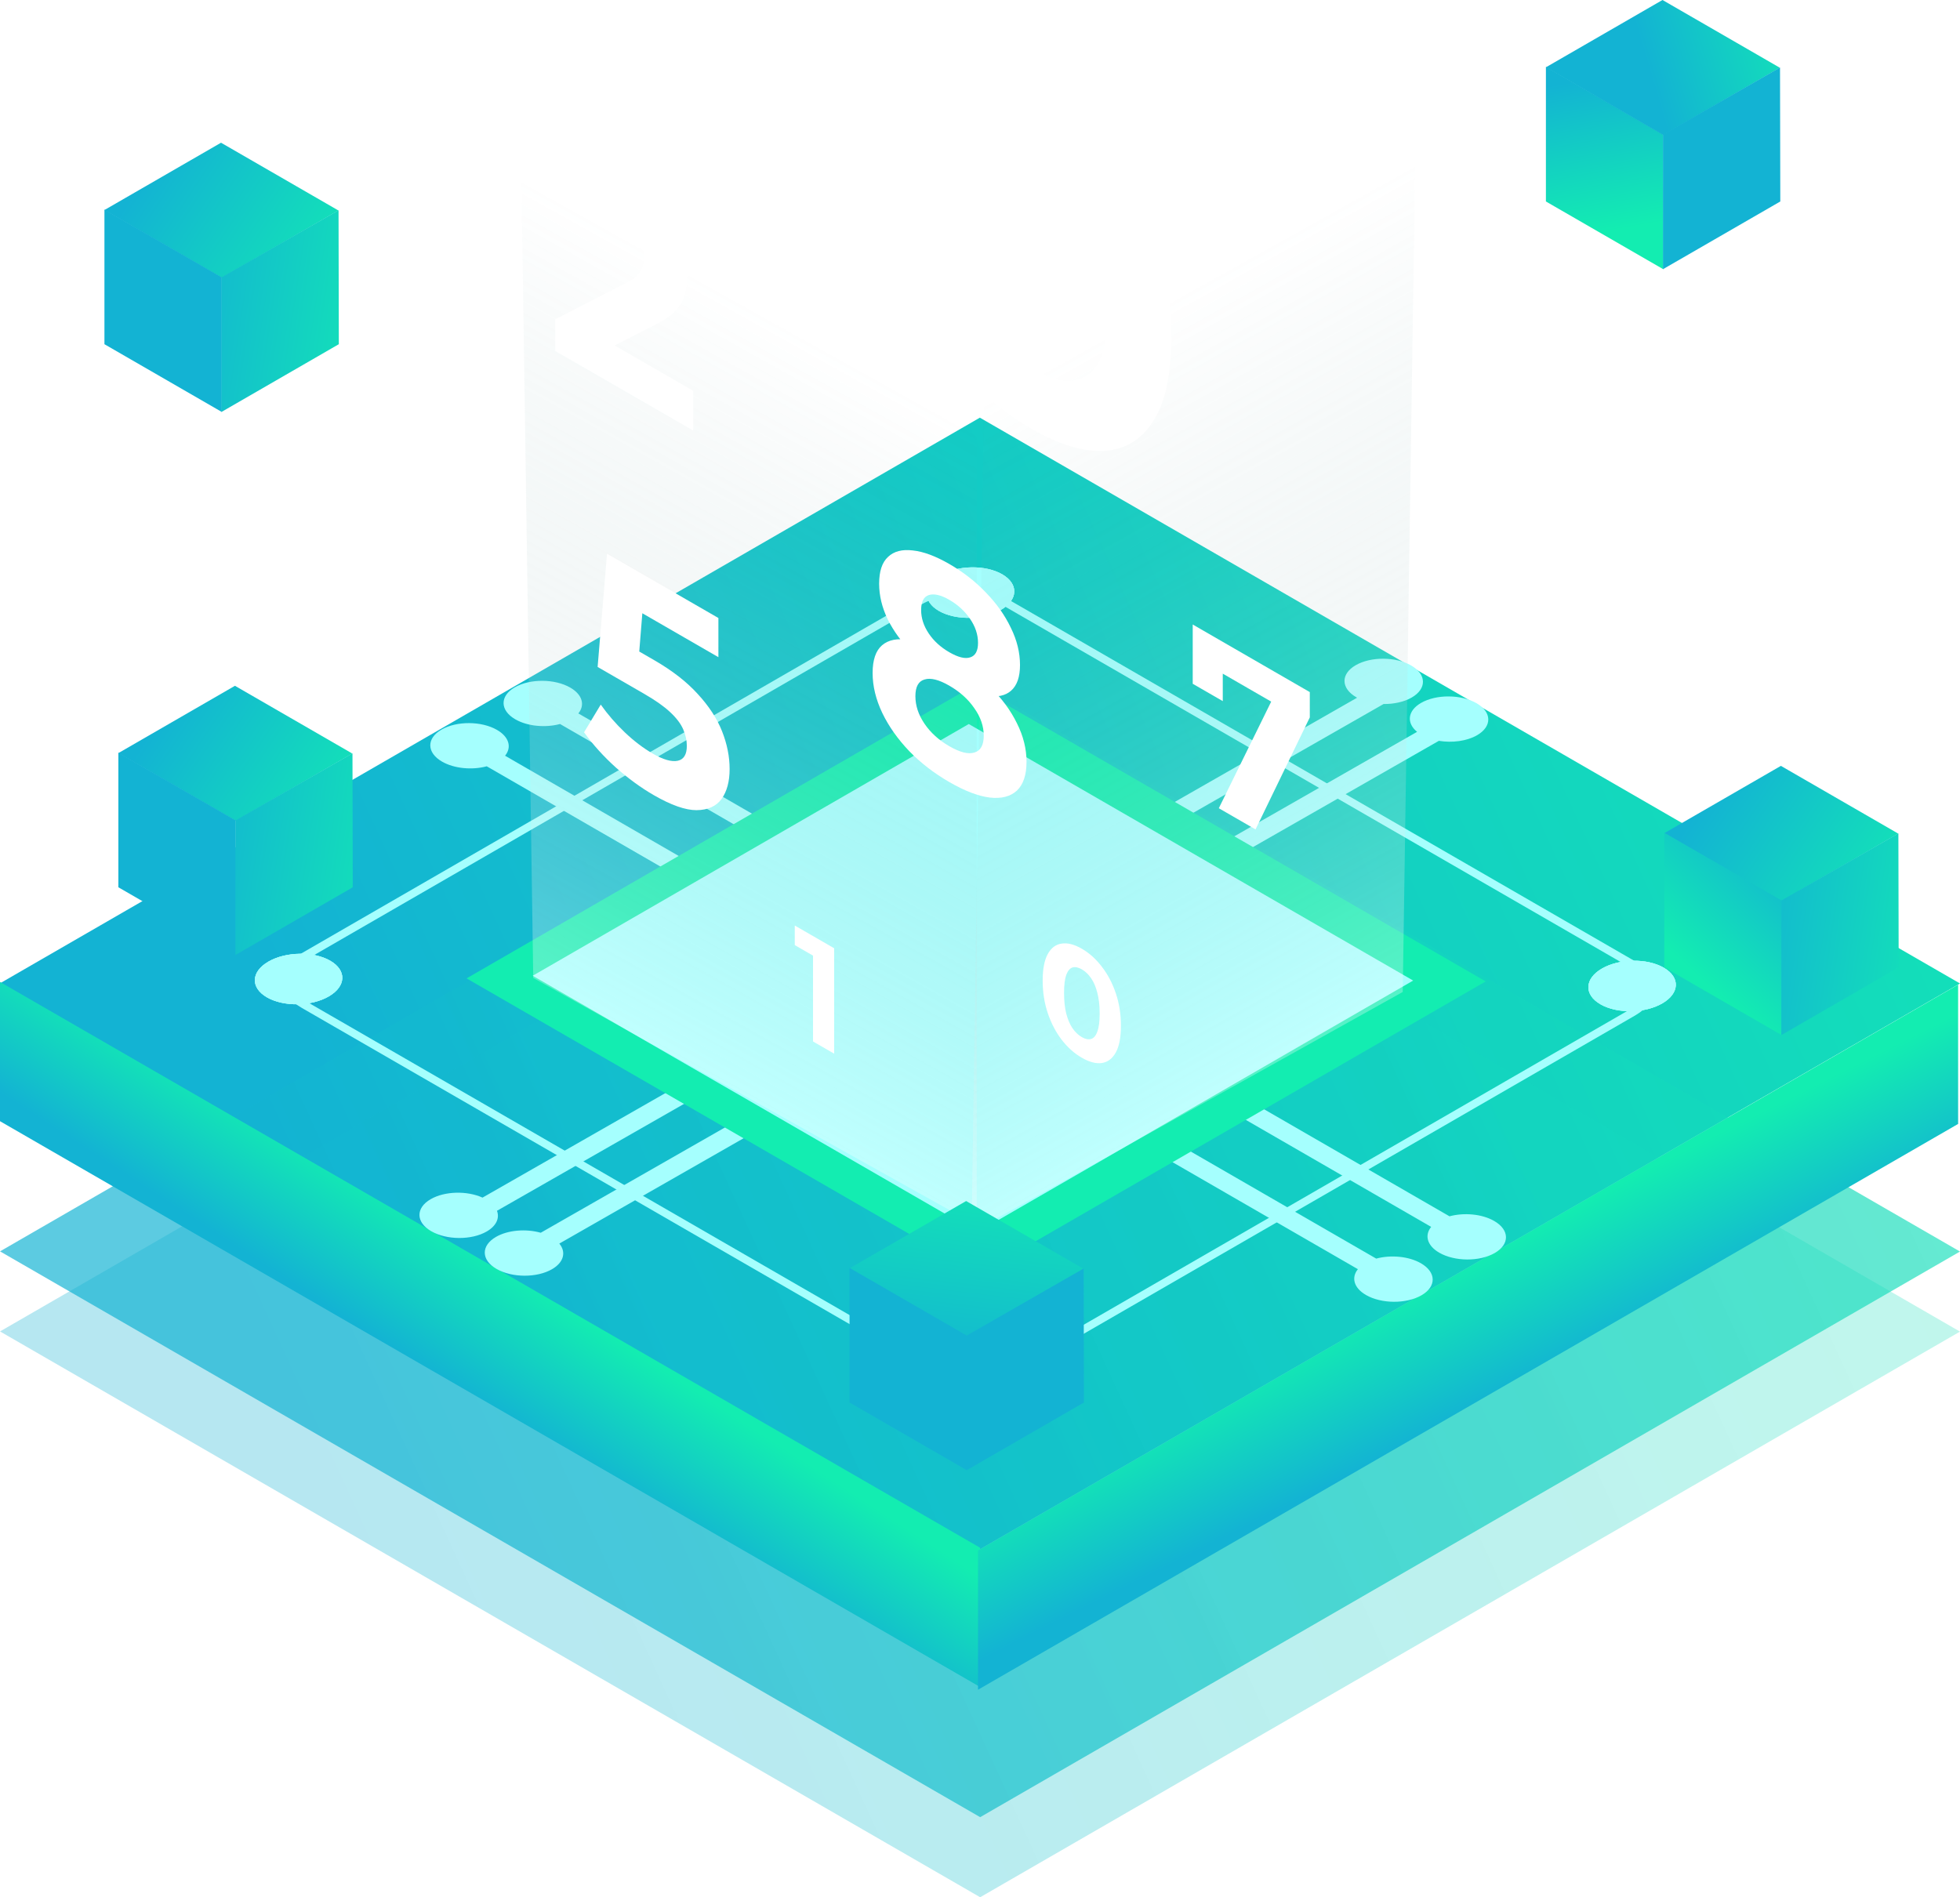 <svg xmlns="http://www.w3.org/2000/svg" fill="none" viewBox="0 22.53 650.69 629.95">
<g id="Group 137">
<rect id="Rectangle 287" width="375.737" height="375.618" transform="matrix(0.866 0.5 -0.866 0.5 325.297 161.209)" fill="url(#paint0_linear_160_123)"/>
<g id="Group 132">
<rect id="Rectangle 302" width="44.98" height="44.694" transform="matrix(0.866 0.5 -0.866 0.5 73.375 69.918)" fill="url(#paint1_linear_160_123)"/>
<rect id="Rectangle 303" width="44.98" height="44.694" transform="matrix(0.866 0.5 0 1 34.672 92.123)" fill="url(#paint2_linear_160_123)"/>
<path id="Rectangle 304" d="M73.531 114.613L112.39 92.337L112.485 136.818L73.531 159.308V114.613Z" fill="url(#paint3_linear_160_123)"/>
</g>
<rect id="Rectangle 297" width="375.737" height="375.618" transform="matrix(0.866 0.5 -0.866 0.5 325.297 250.213)" fill="url(#paint4_linear_160_123)"/>
<rect id="Rectangle 298" width="375.737" height="375.618" transform="matrix(0.866 0.5 -0.866 0.5 325.297 276.799)" fill="url(#paint5_linear_160_123)"/>
<rect id="Rectangle 288" width="375.737" height="46.238" transform="matrix(0.866 0.5 0 1 0 348.564)" fill="url(#paint6_linear_160_123)"/>
<rect id="Rectangle 289" width="375.737" height="46.238" transform="matrix(0.866 -0.5 0 1 324.68 537.342)" fill="url(#paint7_linear_160_123)"/>
<path id="Union" fill-rule="evenodd" clip-rule="evenodd" d="M167.676 273.455C169.947 270.673 169.043 267.217 164.994 264.88C159.86 261.916 151.614 261.871 146.577 264.779C141.539 267.688 141.617 272.448 146.751 275.412C150.796 277.748 156.774 278.271 161.592 276.964L285.533 348.522L160.189 420.178C155.041 417.844 147.64 418.008 142.981 420.698C137.944 423.606 138.021 428.367 143.155 431.331C148.289 434.295 156.534 434.339 161.572 431.431C164.783 429.577 165.916 426.97 164.985 424.556L291.73 352.099L305.305 359.937L179.519 431.846C174.647 430.466 168.65 430.918 164.663 433.219C159.626 436.128 159.704 440.888 164.837 443.852C169.971 446.816 178.216 446.861 183.254 443.953C187.21 441.669 188.012 438.242 185.687 435.441L311.502 363.515L450.802 443.94C448.534 446.722 449.438 450.177 453.486 452.514C458.62 455.478 466.866 455.523 471.903 452.614C476.941 449.706 476.863 444.945 471.729 441.981C467.683 439.645 461.703 439.122 456.885 440.43L317.613 360.021L335.948 349.54L475.13 429.896C472.862 432.679 473.766 436.133 477.814 438.47C482.948 441.434 491.194 441.479 496.231 438.571C501.269 435.662 501.191 430.902 496.057 427.938C492.011 425.601 486.031 425.079 481.213 426.386L342.059 346.046L477.685 268.511C482.074 269.238 486.952 268.622 490.361 266.654C495.399 263.745 495.321 258.984 490.188 256.021C485.054 253.057 476.808 253.012 471.771 255.92C467.281 258.512 466.854 262.576 470.449 265.527L335.862 342.468L322.287 334.63L459.338 256.281C462.724 256.324 466.111 255.608 468.67 254.131C473.708 251.222 473.63 246.462 468.496 243.498C463.363 240.534 455.117 240.489 450.08 243.397C445.042 246.306 445.12 251.066 450.253 254.03C450.348 254.085 450.443 254.138 450.539 254.19L316.09 331.053L192.004 259.412C194.274 256.629 193.37 253.174 189.322 250.837C184.188 247.873 175.942 247.828 170.905 250.736C165.867 253.645 165.945 258.405 171.079 261.369C175.124 263.705 181.103 264.228 185.921 262.921L309.979 334.546L291.644 345.028L167.676 273.455ZM297.841 348.606L316.176 338.124L329.751 345.962L311.416 356.444L297.841 348.606Z" fill="#A5FFFE"/>
<rect id="Rectangle 290" width="196.353" height="194.34" transform="matrix(0.866 0.5 -0.866 0.5 323.188 250.213)" fill="url(#paint8_linear_160_123)"/>
<rect id="Rectangle 292" width="170.362" height="167.16" transform="matrix(0.866 0.5 -0.866 0.5 321.617 262.928)" fill="url(#paint9_linear_160_123)"/>
<rect id="Rectangle 296" x="2.598" width="268.041" height="273.26" rx="16.5" transform="matrix(0.866 -0.5 0.866 0.5 84.801 349.395)" stroke="#A5FFFE" stroke-width="3"/>
<g id="Ellipse 79">
<ellipse cx="12.137" cy="11.559" rx="12.137" ry="11.559" transform="matrix(0.866 -0.5 0.866 0.5 78.602 347.887)" fill="#A5FFFE"/>
<ellipse cx="12.137" cy="11.559" rx="12.137" ry="11.559" transform="matrix(0.866 -0.5 0.866 0.5 78.602 347.887)" fill="#A5FFFE"/>
<ellipse cx="12.137" cy="11.559" rx="12.137" ry="11.559" transform="matrix(0.866 -0.5 0.866 0.5 78.602 347.887)" fill="#A5FFFE"/>
</g>
<g id="Ellipse 82">
<ellipse cx="12.137" cy="11.559" rx="12.137" ry="11.559" transform="matrix(0.866 -0.5 0.866 0.5 521.312 350.198)" fill="#A5FFFE"/>
<ellipse cx="12.137" cy="11.559" rx="12.137" ry="11.559" transform="matrix(0.866 -0.5 0.866 0.5 521.312 350.198)" fill="#A5FFFE"/>
<ellipse cx="12.137" cy="11.559" rx="12.137" ry="11.559" transform="matrix(0.866 -0.5 0.866 0.5 521.312 350.198)" fill="#A5FFFE"/>
</g>
<g id="Ellipse 81">
<ellipse cx="12.137" cy="11.559" rx="12.137" ry="11.559" transform="matrix(0.866 -0.5 0.866 0.5 302.844 478.503)" fill="#A5FFFE"/>
<ellipse cx="12.137" cy="11.559" rx="12.137" ry="11.559" transform="matrix(0.866 -0.5 0.866 0.5 302.844 478.503)" fill="#A5FFFE"/>
<ellipse cx="12.137" cy="11.559" rx="12.137" ry="11.559" transform="matrix(0.866 -0.5 0.866 0.5 302.844 478.503)" fill="#A5FFFE"/>
</g>
<g id="Ellipse 80">
<ellipse cx="12.137" cy="11.559" rx="12.137" ry="11.559" transform="matrix(0.866 -0.5 0.866 0.5 301.688 219.582)" fill="#A5FFFE"/>
<ellipse cx="12.137" cy="11.559" rx="12.137" ry="11.559" transform="matrix(0.866 -0.5 0.866 0.5 301.688 219.582)" fill="#A5FFFE"/>
<ellipse cx="12.137" cy="11.559" rx="12.137" ry="11.559" transform="matrix(0.866 -0.5 0.866 0.5 301.688 219.582)" fill="#A5FFFE"/>
</g>
<path id="Rectangle 299" d="M324.257 429.359L177.029 347.241L173.088 81.34L324.298 144.035L324.257 429.359Z" fill="url(#paint10_linear_160_123)"/>
<rect id="Rectangle 300" width="163.98" height="275.818" transform="matrix(-0.873 0.487 0.015 -1 465.688 351.894)" fill="url(#paint11_linear_160_123)"/>
<g id="8" style="mix-blend-mode:screen" filter="url(#filter0_d_160_123)">
<path d="M315.156 278.196C310.076 275.263 305.63 271.83 301.82 267.896C298.009 263.896 295.036 259.68 292.899 255.246C290.763 250.746 289.695 246.33 289.695 241.996C289.695 237.663 290.734 234.596 292.813 232.796C294.949 230.963 297.922 230.38 301.733 231.046C305.543 231.646 310.018 233.43 315.156 236.396C320.352 239.396 324.856 242.796 328.666 246.596C332.535 250.363 335.508 254.38 337.586 258.646C339.723 262.88 340.791 267.163 340.791 271.496C340.791 275.83 339.723 279.013 337.586 281.046C335.45 283.013 332.448 283.78 328.58 283.346C324.769 282.88 320.295 281.163 315.156 278.196ZM315.156 266.296C318.678 268.33 321.449 269.03 323.47 268.396C325.549 267.796 326.588 265.93 326.588 262.796C326.588 259.663 325.549 256.63 323.47 253.696C321.449 250.73 318.678 248.23 315.156 246.196C311.692 244.196 308.95 243.513 306.929 244.146C304.908 244.713 303.898 246.563 303.898 249.696C303.898 252.83 304.908 255.88 306.929 258.846C308.95 261.813 311.692 264.296 315.156 266.296ZM315.156 244.596C310.48 241.896 306.381 238.796 302.859 235.296C299.395 231.83 296.681 228.13 294.718 224.196C292.813 220.23 291.86 216.28 291.86 212.346C291.86 208.213 292.842 205.246 294.805 203.446C296.768 201.58 299.51 200.863 303.032 201.296C306.554 201.663 310.595 203.163 315.156 205.796C319.833 208.496 323.903 211.68 327.367 215.346C330.889 218.98 333.632 222.863 335.594 226.996C337.615 231.096 338.626 235.213 338.626 239.346C338.626 243.28 337.644 246.113 335.681 247.846C333.776 249.546 331.062 250.113 327.54 249.546C324.019 248.98 319.891 247.33 315.156 244.596ZM315.156 235.096C318.101 236.796 320.41 237.363 322.085 236.796C323.817 236.263 324.683 234.663 324.683 231.996C324.683 229.196 323.788 226.513 321.998 223.946C320.266 221.413 317.985 219.33 315.156 217.696C312.385 216.096 310.133 215.563 308.401 216.096C306.669 216.63 305.803 218.296 305.803 221.096C305.803 223.763 306.64 226.346 308.315 228.846C309.989 231.346 312.27 233.43 315.156 235.096Z" fill="white"/>
</g>
<g id="2" style="mix-blend-mode:screen" filter="url(#filter1_d_160_123)">
<path d="M184.334 135.048V124.548L207.717 112.548C209.565 111.681 210.921 110.731 211.787 109.698C212.653 108.665 213.231 107.598 213.52 106.498C213.866 105.431 214.039 104.365 214.039 103.298C214.039 100.498 213.202 97.881 211.528 95.448C209.911 92.981 207.515 90.831 204.34 88.998C201.799 87.531 199.432 86.731 197.238 86.598C195.102 86.498 193.283 87.215 191.782 88.748L181.563 75.248C183.873 72.581 187.106 71.281 191.263 71.348C195.42 71.415 200.212 73.015 205.639 76.148C210.142 78.748 214.068 81.881 217.417 85.548C220.823 89.181 223.45 93.065 225.297 97.198C227.203 101.365 228.155 105.581 228.155 109.848C228.155 112.115 227.896 114.231 227.376 116.198C226.914 118.131 225.933 119.898 224.431 121.498C222.988 123.131 220.852 124.665 218.023 126.098L198.624 135.998L195.939 128.548L230.147 148.298V161.498L184.334 135.048Z" fill="white"/>
</g>
<g id="7" style="mix-blend-mode:screen" filter="url(#filter2_d_160_123)">
<path d="M404.626 286.887L424.163 247.127L427.073 254.407L400.954 239.327L405.942 236.127V251.327L395.965 245.567V225.887L434.833 248.327V256.727L416.819 293.927L404.626 286.887Z" fill="white"/>
</g>
<g id="0" style="mix-blend-mode:screen" filter="url(#filter3_d_160_123)">
<path d="M359.14 369.732C356.657 368.299 354.435 366.316 352.472 363.782C350.509 361.216 348.964 358.257 347.838 354.907C346.713 351.557 346.15 347.966 346.15 344.132C346.15 340.299 346.713 337.357 347.838 335.307C348.964 333.257 350.509 332.099 352.472 331.832C354.435 331.532 356.657 332.099 359.14 333.532C361.652 334.982 363.874 336.982 365.808 339.532C367.771 342.066 369.316 345.007 370.442 348.357C371.568 351.707 372.13 355.299 372.13 359.132C372.13 362.966 371.568 365.907 370.442 367.957C369.316 370.007 367.771 371.182 365.808 371.482C363.874 371.766 361.652 371.182 359.14 369.732ZM359.14 362.882C360.324 363.566 361.348 363.774 362.214 363.507C363.109 363.257 363.802 362.441 364.293 361.057C364.813 359.691 365.072 357.691 365.072 355.057C365.072 352.424 364.813 350.124 364.293 348.157C363.802 346.207 363.109 344.591 362.214 343.307C361.348 342.041 360.324 341.066 359.14 340.382C357.985 339.716 356.961 339.507 356.066 339.757C355.2 340.024 354.507 340.841 353.987 342.207C353.496 343.591 353.251 345.599 353.251 348.232C353.251 350.866 353.496 353.157 353.987 355.107C354.507 357.074 355.2 358.691 356.066 359.957C356.961 361.241 357.985 362.216 359.14 362.882Z" fill="white"/>
</g>
<g id="1" style="mix-blend-mode:screen" filter="url(#filter4_d_160_123)">
<path d="M269.912 364.332V332.332L272.943 337.582L263.85 332.332V325.832L276.927 333.382V368.382L269.912 364.332Z" fill="white"/>
</g>
<g id="5" style="mix-blend-mode:screen" filter="url(#filter5_d_160_123)">
<path d="M217.02 282.532C212.805 280.099 208.62 277.049 204.463 273.382C200.364 269.682 196.842 265.782 193.897 261.682L199.44 252.482C201.749 255.749 204.405 258.815 207.407 261.682C210.467 264.582 213.556 266.932 216.674 268.732C220.196 270.765 222.967 271.565 224.988 271.132C227.008 270.699 228.019 269.049 228.019 266.182C228.019 264.382 227.615 262.549 226.806 260.682C225.998 258.815 224.555 256.915 222.476 254.982C220.455 253.082 217.598 251.065 213.902 248.932L198.401 239.982L201.518 202.382L238.498 223.732V236.732L206.541 218.282L213.816 215.082L211.651 241.932L204.376 230.332L217.193 237.732C223.198 241.199 228.019 244.949 231.656 248.982C235.351 252.982 238.036 257.099 239.71 261.332C241.384 265.565 242.221 269.749 242.221 273.882C242.221 278.015 241.327 281.332 239.537 283.832C237.747 286.265 234.976 287.499 231.223 287.532C227.528 287.532 222.794 285.865 217.02 282.532Z" fill="white"/>
</g>
<g id="Group 134">
<rect id="Rectangle 302_2" width="44.98" height="44.694" transform="matrix(0.866 0.5 -0.866 0.5 78 250.238)" fill="url(#paint12_linear_160_123)"/>
<rect id="Rectangle 303_2" width="44.98" height="44.694" transform="matrix(0.866 0.5 0 1 39.297 272.443)" fill="url(#paint13_linear_160_123)"/>
<path id="Rectangle 304_2" d="M78.156 294.933L117.015 272.657L117.11 317.138L78.156 339.628V294.933Z" fill="url(#paint14_linear_160_123)"/>
</g>
<rect id="Rectangle 302_3" width="44.98" height="44.694" transform="matrix(0.866 0.5 -0.866 0.5 320.742 421.312)" fill="url(#paint15_linear_160_123)"/>
<rect id="Rectangle 303_3" width="44.98" height="44.694" transform="matrix(0.866 0.5 0 1 282.039 443.516)" fill="url(#paint16_linear_160_123)"/>
<path id="Rectangle 304_3" d="M320.898 466.006L359.757 443.73L359.852 488.211L320.898 510.701V466.006Z" fill="url(#paint17_linear_160_123)"/>
<rect id="Rectangle 302_4" width="44.98" height="44.694" transform="matrix(0.866 0.5 -0.866 0.5 591.227 276.824)" fill="url(#paint18_linear_160_123)"/>
<rect id="Rectangle 303_4" width="44.98" height="44.694" transform="matrix(0.866 0.5 0 1 552.516 299.029)" fill="url(#paint19_linear_160_123)"/>
<path id="Rectangle 304_4" d="M591.375 321.52L630.234 299.243L630.328 343.724L591.375 366.214V321.52Z" fill="url(#paint20_linear_160_123)"/>
<g id="Group 136">
<rect id="Rectangle 303_5" width="44.98" height="44.694" transform="matrix(0.866 0.5 0 1 513.219 44.732)" fill="url(#paint21_linear_160_123)"/>
<g id="Group 135">
<rect id="Rectangle 302_5" width="44.98" height="44.694" transform="matrix(0.866 0.5 -0.866 0.5 551.922 22.527)" fill="url(#paint22_linear_160_123)"/>
<path id="Rectangle 304_5" d="M552.078 67.222L590.937 44.946L591.032 89.427L552.078 111.917V67.222Z" fill="url(#paint23_linear_160_123)"/>
</g>
</g>
<g id="9" style="mix-blend-mode:screen">
<path d="M348.14 59.575C356.54 64.425 363.772 70.6 369.834 78.1C375.896 85.6 380.572 94.15 383.863 103.75C387.154 113.25 388.8 123.7 388.8 135.1C388.8 147.2 386.808 156.3 382.824 162.4C378.927 168.55 373.514 171.825 366.586 172.225C359.658 172.625 351.604 170.175 342.424 164.875C337.661 162.125 333.071 158.875 328.654 155.125C324.237 151.375 320.427 147.375 317.223 143.125L325.017 129.775C327.528 133.225 330.213 136.175 333.071 138.625C335.929 140.975 338.917 143.05 342.034 144.85C349.829 149.35 356.021 150.175 360.611 147.325C365.287 144.525 367.625 137.725 367.625 126.925C367.625 125.125 367.582 123.1 367.495 120.85C367.409 118.6 367.192 116.275 366.846 113.875L372.562 123.475C371.089 126.525 369.011 128.625 366.326 129.775C363.642 130.825 360.524 131.025 356.973 130.375C353.423 129.625 349.439 127.975 345.022 125.425C339.22 122.075 333.937 117.675 329.174 112.225C324.497 106.825 320.73 100.85 317.872 94.3C315.101 87.8 313.715 81.25 313.715 74.65C313.715 67.45 315.231 62.125 318.262 58.675C321.38 55.275 325.537 53.675 330.733 53.875C336.015 54.025 341.818 55.925 348.14 59.575ZM349.439 78.475C346.408 76.725 343.766 75.85 341.515 75.85C339.263 75.75 337.488 76.525 336.189 78.175C334.89 79.725 334.24 82.1 334.24 85.3C334.24 90.1 335.626 94.75 338.397 99.25C341.255 103.7 345.022 107.275 349.699 109.975C352.73 111.725 355.414 112.625 357.753 112.675C360.178 112.675 362.039 111.85 363.339 110.2C364.638 108.55 365.287 106.225 365.287 103.225C365.287 100.225 364.638 97.2 363.339 94.15C362.126 91.05 360.351 88.175 358.012 85.525C355.674 82.775 352.816 80.425 349.439 78.475Z" fill="white"/>
</g>
</g>
<defs>
<filter id="filter0_d_160_123" x="285.695" y="191.096" width="59.094" height="109.9" filterUnits="userSpaceOnUse" color-interpolation-filters="sRGB">
<feFlood flood-opacity="0" result="BackgroundImageFix"/>
<feColorMatrix in="SourceAlpha" type="matrix" values="0 0 0 0 0 0 0 0 0 0 0 0 0 0 0 0 0 0 127 0" result="hardAlpha"/>
<feOffset dy="4"/>
<feGaussianBlur stdDeviation="2"/>
<feComposite in2="hardAlpha" operator="out"/>
<feColorMatrix type="matrix" values="0 0 0 0 0 0 0 0 0 0 0 0 0 0 0 0 0 0 0.25 0"/>
<feBlend mode="normal" in2="BackgroundImageFix" result="effect1_dropShadow_160_123"/>
<feBlend mode="normal" in="SourceGraphic" in2="effect1_dropShadow_160_123" result="shape"/>
</filter>
<filter id="filter1_d_160_123" x="177.562" y="62.248" width="56.586" height="107.25" filterUnits="userSpaceOnUse" color-interpolation-filters="sRGB">
<feFlood flood-opacity="0" result="BackgroundImageFix"/>
<feColorMatrix in="SourceAlpha" type="matrix" values="0 0 0 0 0 0 0 0 0 0 0 0 0 0 0 0 0 0 127 0" result="hardAlpha"/>
<feOffset dy="4"/>
<feGaussianBlur stdDeviation="2"/>
<feComposite in2="hardAlpha" operator="out"/>
<feColorMatrix type="matrix" values="0 0 0 0 0 0 0 0 0 0 0 0 0 0 0 0 0 0 0.25 0"/>
<feBlend mode="normal" in2="BackgroundImageFix" result="effect1_dropShadow_160_123"/>
<feBlend mode="normal" in="SourceGraphic" in2="effect1_dropShadow_160_123" result="shape"/>
</filter>
<filter id="filter2_d_160_123" x="391.969" y="225.887" width="46.867" height="86.44" filterUnits="userSpaceOnUse" color-interpolation-filters="sRGB">
<feFlood flood-opacity="0" result="BackgroundImageFix"/>
<feColorMatrix in="SourceAlpha" type="matrix" values="0 0 0 0 0 0 0 0 0 0 0 0 0 0 0 0 0 0 127 0" result="hardAlpha"/>
<feOffset dy="4"/>
<feGaussianBlur stdDeviation="2"/>
<feComposite in2="hardAlpha" operator="out"/>
<feColorMatrix type="matrix" values="0 0 0 0 0 0 0 0 0 0 0 0 0 0 0 0 0 0 0.25 0"/>
<feBlend mode="normal" in2="BackgroundImageFix" result="effect1_dropShadow_160_123"/>
<feBlend mode="normal" in="SourceGraphic" in2="effect1_dropShadow_160_123" result="shape"/>
</filter>
<filter id="filter3_d_160_123" x="342.148" y="326.032" width="33.984" height="59.2" filterUnits="userSpaceOnUse" color-interpolation-filters="sRGB">
<feFlood flood-opacity="0" result="BackgroundImageFix"/>
<feColorMatrix in="SourceAlpha" type="matrix" values="0 0 0 0 0 0 0 0 0 0 0 0 0 0 0 0 0 0 127 0" result="hardAlpha"/>
<feOffset dy="4"/>
<feGaussianBlur stdDeviation="2"/>
<feComposite in2="hardAlpha" operator="out"/>
<feColorMatrix type="matrix" values="0 0 0 0 0 0 0 0 0 0 0 0 0 0 0 0 0 0 0.25 0"/>
<feBlend mode="normal" in2="BackgroundImageFix" result="effect1_dropShadow_160_123"/>
<feBlend mode="normal" in="SourceGraphic" in2="effect1_dropShadow_160_123" result="shape"/>
</filter>
<filter id="filter4_d_160_123" x="259.852" y="325.832" width="21.078" height="50.55" filterUnits="userSpaceOnUse" color-interpolation-filters="sRGB">
<feFlood flood-opacity="0" result="BackgroundImageFix"/>
<feColorMatrix in="SourceAlpha" type="matrix" values="0 0 0 0 0 0 0 0 0 0 0 0 0 0 0 0 0 0 127 0" result="hardAlpha"/>
<feOffset dy="4"/>
<feGaussianBlur stdDeviation="2"/>
<feComposite in2="hardAlpha" operator="out"/>
<feColorMatrix type="matrix" values="0 0 0 0 0 0 0 0 0 0 0 0 0 0 0 0 0 0 0.25 0"/>
<feBlend mode="normal" in2="BackgroundImageFix" result="effect1_dropShadow_160_123"/>
<feBlend mode="normal" in="SourceGraphic" in2="effect1_dropShadow_160_123" result="shape"/>
</filter>
<filter id="filter5_d_160_123" x="189.898" y="197.982" width="56.32" height="107.1" filterUnits="userSpaceOnUse" color-interpolation-filters="sRGB">
<feFlood flood-opacity="0" result="BackgroundImageFix"/>
<feColorMatrix in="SourceAlpha" type="matrix" values="0 0 0 0 0 0 0 0 0 0 0 0 0 0 0 0 0 0 127 0" result="hardAlpha"/>
<feOffset dy="4"/>
<feGaussianBlur stdDeviation="2"/>
<feComposite in2="hardAlpha" operator="out"/>
<feColorMatrix type="matrix" values="0 0 0 0 0 0 0 0 0 0 0 0 0 0 0 0 0 0 0.25 0"/>
<feBlend mode="normal" in2="BackgroundImageFix" result="effect1_dropShadow_160_123"/>
<feBlend mode="normal" in="SourceGraphic" in2="effect1_dropShadow_160_123" result="shape"/>
</filter>
<linearGradient id="paint0_linear_160_123" x1="409.314" y1="-152.705" x2="112.052" y2="358.35" gradientUnits="userSpaceOnUse">
<stop stop-color="#13EDB1"/>
<stop offset="1" stop-color="#13B3D3"/>
</linearGradient>
<linearGradient id="paint1_linear_160_123" x1="79.099" y1="28.774" x2="11.41" y2="59.023" gradientUnits="userSpaceOnUse">
<stop stop-color="#13EDB1"/>
<stop offset="1" stop-color="#13B3D3"/>
</linearGradient>
<linearGradient id="paint2_linear_160_123" x1="48.999" y1="-18.17" x2="13.734" y2="42.825" gradientUnits="userSpaceOnUse">
<stop offset="1" stop-color="#13B3D3"/>
</linearGradient>
<linearGradient id="paint3_linear_160_123" x1="138.725" y1="129.093" x2="58.582" y2="116.972" gradientUnits="userSpaceOnUse">
<stop stop-color="#13EDB1"/>
<stop offset="1" stop-color="#13B3D3"/>
</linearGradient>
<linearGradient id="paint4_linear_160_123" x1="409.314" y1="-152.705" x2="112.052" y2="358.35" gradientUnits="userSpaceOnUse">
<stop stop-color="#13EDB1" stop-opacity="0.65"/>
<stop offset="1" stop-color="#13B3D3" stop-opacity="0.69"/>
</linearGradient>
<linearGradient id="paint5_linear_160_123" x1="409.314" y1="-152.705" x2="112.052" y2="358.35" gradientUnits="userSpaceOnUse">
<stop stop-color="#13EDB1" stop-opacity="0.25"/>
<stop offset="1" stop-color="#13B3D3" stop-opacity="0.31"/>
</linearGradient>
<linearGradient id="paint6_linear_160_123" x1="265.969" y1="2.289" x2="262.61" y2="53.899" gradientUnits="userSpaceOnUse">
<stop stop-color="#13EDB1"/>
<stop offset="1" stop-color="#13B3D3"/>
</linearGradient>
<linearGradient id="paint7_linear_160_123" x1="265.969" y1="2.289" x2="262.61" y2="53.899" gradientUnits="userSpaceOnUse">
<stop stop-color="#13EDB1"/>
<stop offset="1" stop-color="#13B3D3"/>
</linearGradient>
<linearGradient id="paint8_linear_160_123" x1="138.99" y1="9.622" x2="49.476" y2="180.589" gradientUnits="userSpaceOnUse">
<stop stop-color="#13EDB1"/>
</linearGradient>
<linearGradient id="paint9_linear_160_123" x1="120.592" y1="8.276" x2="43.978" y2="155.878" gradientUnits="userSpaceOnUse">
<stop stop-color="#A5FFFE"/>
</linearGradient>
<linearGradient id="paint10_linear_160_123" x1="250.614" y1="388.296" x2="362.797" y2="187.163" gradientUnits="userSpaceOnUse">
<stop stop-color="white" stop-opacity="0.29"/>
<stop offset="1" stop-color="#639998" stop-opacity="0"/>
</linearGradient>
<linearGradient id="paint11_linear_160_123" x1="81.99" y1="0" x2="81.99" y2="275.818" gradientUnits="userSpaceOnUse">
<stop stop-color="white" stop-opacity="0.29"/>
<stop offset="1" stop-color="#639998" stop-opacity="0"/>
</linearGradient>
<linearGradient id="paint12_linear_160_123" x1="79.099" y1="28.774" x2="11.41" y2="59.023" gradientUnits="userSpaceOnUse">
<stop stop-color="#13EDB1"/>
<stop offset="1" stop-color="#13B3D3"/>
</linearGradient>
<linearGradient id="paint13_linear_160_123" x1="48.999" y1="-18.17" x2="13.734" y2="42.825" gradientUnits="userSpaceOnUse">
<stop offset="1" stop-color="#13B3D3"/>
</linearGradient>
<linearGradient id="paint14_linear_160_123" x1="143.35" y1="309.413" x2="63.207" y2="297.292" gradientUnits="userSpaceOnUse">
<stop stop-color="#13EDB1"/>
<stop offset="1" stop-color="#13B3D3"/>
</linearGradient>
<linearGradient id="paint15_linear_160_123" x1="1.825" y1="-36.281" x2="64.063" y2="58.121" gradientUnits="userSpaceOnUse">
<stop stop-color="#13EDB1"/>
<stop offset="1" stop-color="#13B3D3"/>
</linearGradient>
<linearGradient id="paint16_linear_160_123" x1="48.999" y1="-18.17" x2="13.734" y2="42.825" gradientUnits="userSpaceOnUse">
<stop offset="1" stop-color="#13B3D3"/>
</linearGradient>
<linearGradient id="paint17_linear_160_123" x1="386.093" y1="480.486" x2="305.95" y2="468.366" gradientUnits="userSpaceOnUse">
<stop offset="1" stop-color="#13B3D3"/>
</linearGradient>
<linearGradient id="paint18_linear_160_123" x1="79.099" y1="28.774" x2="11.41" y2="59.023" gradientUnits="userSpaceOnUse">
<stop stop-color="#13EDB1"/>
<stop offset="1" stop-color="#13B3D3"/>
</linearGradient>
<linearGradient id="paint19_linear_160_123" x1="17.145" y1="42.612" x2="35.621" y2="-21.022" gradientUnits="userSpaceOnUse">
<stop stop-color="#13EDB1"/>
<stop offset="1" stop-color="#13B3D3"/>
</linearGradient>
<linearGradient id="paint20_linear_160_123" x1="656.569" y1="335.999" x2="576.426" y2="323.879" gradientUnits="userSpaceOnUse">
<stop stop-color="#13EDB1"/>
<stop offset="1" stop-color="#13B3D3"/>
</linearGradient>
<linearGradient id="paint21_linear_160_123" x1="43.984" y1="29.621" x2="20.344" y2="-6.734" gradientUnits="userSpaceOnUse">
<stop stop-color="#13EDB1"/>
<stop offset="1" stop-color="#13B3D3"/>
</linearGradient>
<linearGradient id="paint22_linear_160_123" x1="55.378" y1="-12.319" x2="16.077" y2="43.222" gradientUnits="userSpaceOnUse">
<stop stop-color="#13EDB1"/>
<stop offset="0.753" stop-color="#13B3D3"/>
</linearGradient>
<linearGradient id="paint23_linear_160_123" x1="617.272" y1="81.702" x2="537.129" y2="69.581" gradientUnits="userSpaceOnUse">
<stop offset="1" stop-color="#13B3D3"/>
</linearGradient>
</defs>
</svg>